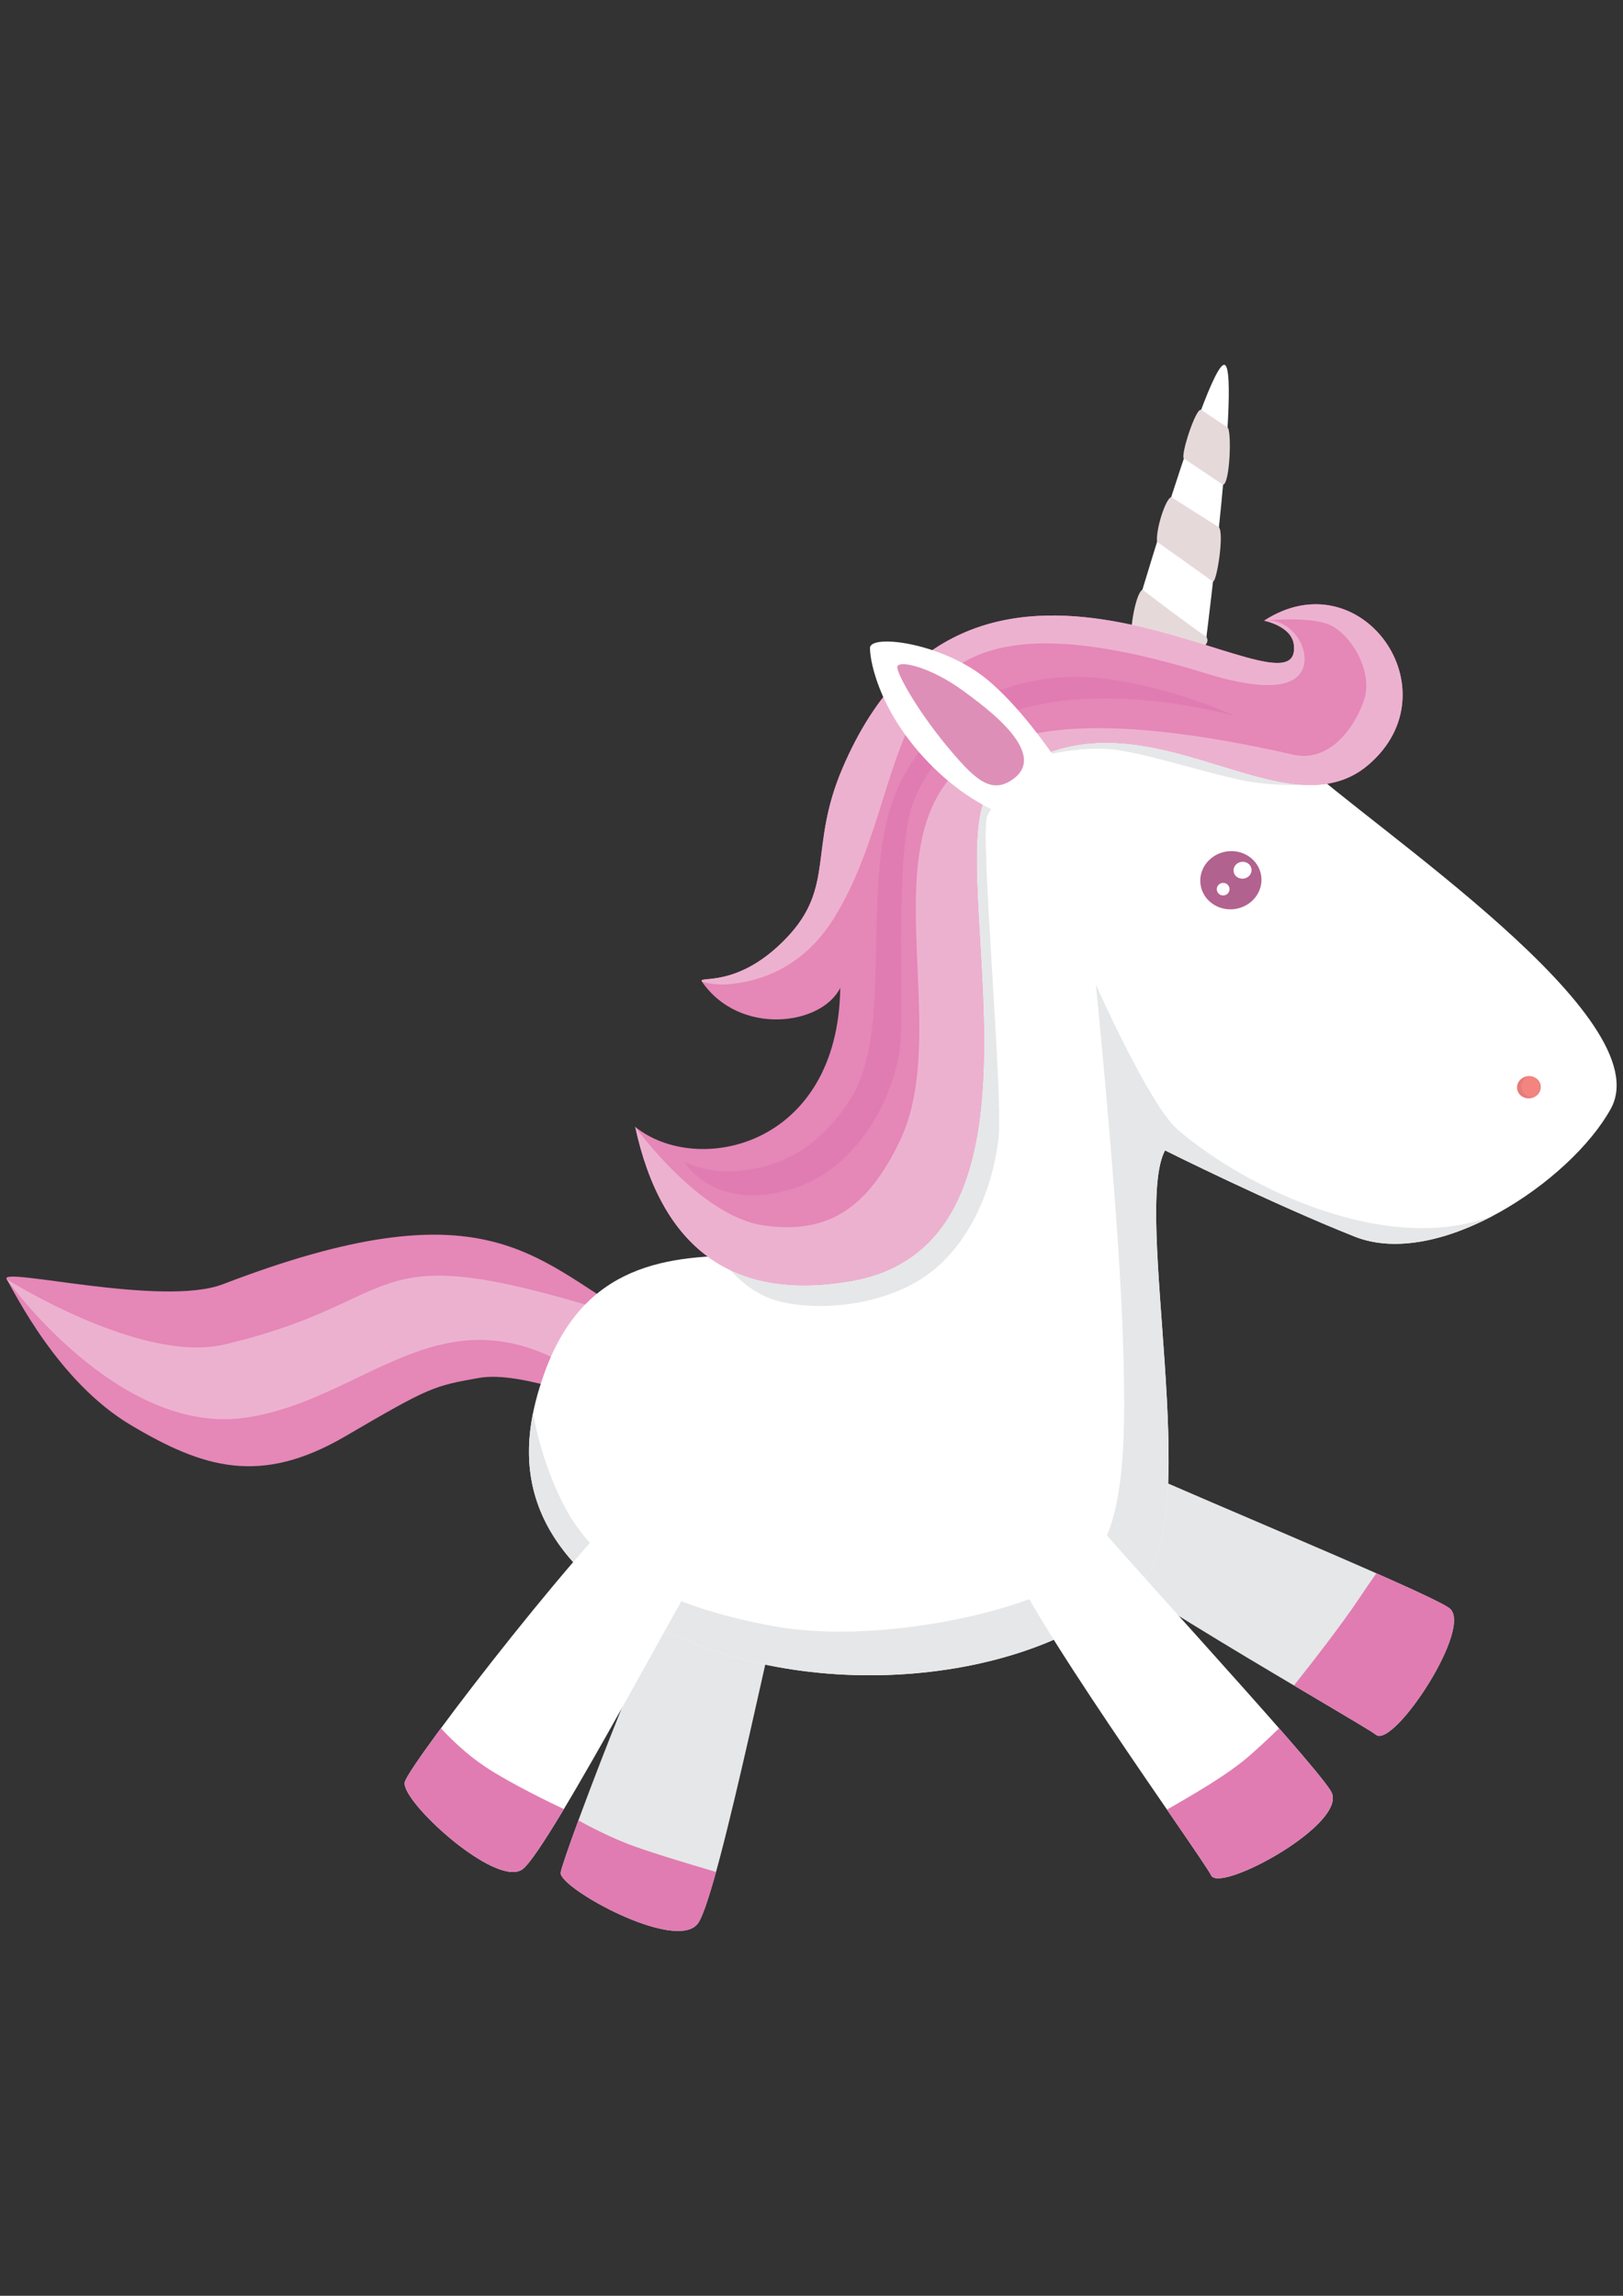 <?xml version="1.0" encoding="utf-8"?>
<!-- Generator: Adobe Illustrator 16.0.0, SVG Export Plug-In . SVG Version: 6.00 Build 0)  -->
<!DOCTYPE svg PUBLIC "-//W3C//DTD SVG 1.1//EN" "http://www.w3.org/Graphics/SVG/1.1/DTD/svg11.dtd">
<svg version="1.1" id="Layer_1" xmlns="http://www.w3.org/2000/svg" xmlns:xlink="http://www.w3.org/1999/xlink" x="0px" y="0px"
	 width="595.279px" height="841.891px" viewBox="0 0 595.279 841.891" enable-background="new 0 0 595.279 841.891"
	 xml:space="preserve">
<rect x="0" y="0" width="595.279" height="841.891" fill="#333333" stroke="none"/>
<g>
	<path fill-rule="evenodd" clip-rule="evenodd" fill="#E6E7E8" d="M290.525,569.389c-3.428,7.254-26.653,124.955-34.511,135.895
		c-7.859,10.938-50.998-12.943-50.38-18.541c0.616-5.6,42.413-116.295,55.078-129.482
		C273.375,544.074,293.094,559.658,290.525,569.389z"/>
	<path fill-rule="evenodd" clip-rule="evenodd" fill="#E07CB1" d="M262.617,686.465c-2.657,9.602-4.964,16.537-6.604,18.818
		c-7.859,10.938-50.996-12.943-50.38-18.541c0.149-1.336,2.64-8.652,6.514-19.189c4.039,2.234,10.725,5.715,17.897,8.535
		C237.26,678.924,252.003,683.328,262.617,686.465z"/>
	<path fill-rule="evenodd" clip-rule="evenodd" fill="#E6E7E8" d="M403.482,532.582c6.568,4.609,118.818,50.434,128.055,57.102
		c9.234,6.664-20.287,51.467-26.832,46.496c-6.547-4.971-107.396-61.557-118.24-76.277
		C375.622,545.18,390.65,523.891,403.482,532.582z"/>
	<path fill-rule="evenodd" clip-rule="evenodd" fill="#E07CB1" d="M504.823,576.943c13.809,6.096,24.17,10.904,26.713,12.74
		c9.234,6.664-20.287,51.467-26.832,46.496c-2.135-1.621-14.309-8.736-30.115-18.098c6.16-7.775,17.203-21.881,23.744-31.678
		C500.796,582.719,502.964,579.574,504.823,576.943z"/>
	<path fill-rule="evenodd" clip-rule="evenodd" fill="#E587B7" d="M231.177,482.088c-35.427-20.523-53.282-48.117-149.399-11.158
		c-22.191,8.531-82.24-6.607-79.34-1.834c2.897,4.773,18.744,37.549,45.491,53.463c26.748,15.914,47.698,22.285,78.816,4.084
		c31.114-18.199,32.388-18.393,48.882-21.336c16.494-2.945,45.532,10.885,46.225,6.869
		C222.545,508.16,231.177,482.088,231.177,482.088z"/>
	<path fill-rule="evenodd" clip-rule="evenodd" fill="#EDB1D0" d="M221.032,509.357c0.521-3.018,7.273-18.506,9.729-26.012
		c-100.996-32.209-77.37-7.02-148.55,9.707c-30.543,7.174-79.774-23.957-79.774-23.957s40.728,57.523,87.55,50.791
		C136.811,513.156,165.294,466.316,221.032,509.357z"/>
	<path fill-rule="evenodd" clip-rule="evenodd" fill="#FFFFFF" d="M407.029,256.632c1.477-4.569,35.736-124.899,42.135-122.831
		c6.395,2.068-9.289,121.224-9.811,123.995C438.829,260.567,407.029,256.632,407.029,256.632z"/>
	<path fill-rule="evenodd" clip-rule="evenodd" fill="#FFFFFF" d="M427.312,421.863c0,0,38.711,19.355,69.541,31.607
		c30.834,12.252,79.312-20.318,93.951-46.872c18.379-33.336-86.986-102.513-114.988-128.52
		c-31.365-29.128-93.738-22.23-112.848,0.658c-19.107,22.89-1.389,126.158-14.664,156.864
		c-24.473,56.6-119.864-13.178-148.748,68.258c-9.121,25.715-13.389,61.549,40.141,91.637
		c53.527,30.084,141.178,23.703,179.447-16.002C441.648,556.145,415.404,443.957,427.312,421.863z"/>
	<path fill-rule="evenodd" clip-rule="evenodd" fill="#E6E7E8" d="M486.718,287.408c-4.307-3.508-8.02-6.648-10.902-9.329
		c-31.365-29.128-93.738-22.23-112.848,0.658c-19.107,22.89-1.389,126.158-14.664,156.864
		c-13.818,31.961-50.25,23.628-84.552,24.975c2.939,4.234,8.467,10.822,16.428,14.625c12.415,5.932,39.71,5.471,58.097-6.449
		c18.389-11.92,26.312-35.496,27.988-51.607c1.678-16.111-6.816-110.499-4.223-117.733c2.59-7.238,23.836-22.998,23.836-22.998
		s10.932-2.6,21.721-1.637c10.789,0.967,32.492,7.984,47.1,11.192c14.605,3.208,32.023,1.444,32.023,1.444L486.718,287.408z"/>
	<path fill-rule="evenodd" clip-rule="evenodd" fill="#E6E7E8" d="M427.312,421.863c0,0,38.711,19.355,69.541,31.607
		c14.883,5.912,33.873,1.385,51.186-7.869c-37.922,15.246-90.076-9.055-116.072-31.331c-10.342-8.859-30.033-53.207-30.033-53.207
		s7.869,77.43,9.684,123.635c1.816,46.207,0.68,71.381-10.457,87.51c-11.137,16.125-75.77,31.75-117.323,24.15
		c-41.554-7.598-65.166-22.146-76.412-43.24c-7.257-13.615-10.513-27.113-11.915-34.975c-4.803,23.75-0.009,52.508,44.187,77.352
		c53.527,30.084,141.178,23.703,179.447-16.002C441.648,556.145,415.404,443.957,427.312,421.863z"/>
	<path fill-rule="evenodd" clip-rule="evenodd" fill="#E587B7" d="M463.646,227.61c0,0,10.07,1.942,10.891,8.768
		c3.898,32.392-116.805-68.855-165.555,45.382c-12.49,29.269-2.525,43.392-20.514,62.202
		c-17.989,18.808-32.646,13.637-31.013,16.013c13.712,19.976,43.839,16.201,50.734,2.272c-0.773,58.534-52.593,69.275-75.216,50.975
		c9.673,44.462,35.519,63.943,78.916,56.568c83.525-14.195,29.652-162.105,52.609-181.838
		c50.527-43.435,104.621,20.547,137.389-7.479C533.734,253.235,499.152,204.545,463.646,227.61z"/>
	<path fill-rule="evenodd" clip-rule="evenodd" fill="#E07CB1" d="M311.843,403.173c-13.176,20.467-28.563,24.979-40.549,26.15
		c-11.985,1.173-20.256-3.218-20.256-3.218s10.338,17.977,38.055,10.283c27.719-7.691,39.655-37.743,41.153-53.609
		c1.496-15.866-2.281-70.679,4.754-88.692c23.17-59.329,118.131-31.368,117.699-31.587c-1.648-0.835-36.33-16.334-64.219-14.047
		s-46.105,16.024-57.418,36.893C313.409,317.914,329.323,376.025,311.843,403.173z"/>
	<path fill-rule="evenodd" clip-rule="evenodd" fill="#EDB1D0" d="M463.646,227.61c0,0,10.07,1.942,10.891,8.768
		c3.898,32.392-116.805-68.855-165.555,45.382c-12.49,29.269-2.525,43.392-20.514,62.202
		c-17.989,18.808-32.646,13.637-31.013,16.013c0,0,4.478,1.583,10.668,0.859c6.188-0.725,24.683-3.046,37.804-24.213
		c33.395-53.876,9.273-128.004,133.717-90.498c4.836,1.458,26.271,8.765,35.133,2.827
		C483.587,243.047,475.513,226.209,463.646,227.61z"/>
	<path fill-rule="evenodd" clip-rule="evenodd" fill="#EDB1D0" d="M232.972,413.221c9.673,44.462,35.519,63.943,78.916,56.568
		c83.525-14.195,29.652-162.105,52.609-181.838c50.527-43.435,104.621,20.547,137.389-7.479
		c31.848-27.237-2.734-75.926-38.24-52.862c0,0,14.961-1.639,23.094,1.143c8.135,2.781,17.406,17.335,13.438,28.365
		c-3.971,11.03-13.258,22.481-25.857,19.622c-200.121-45.462-114.814,79.982-144.238,141.571
		c-11.861,24.827-26.475,34.436-50.01,31.065C256.535,446.004,232.972,413.221,232.972,413.221z"/>
	<path fill-rule="evenodd" clip-rule="evenodd" fill="#FFFFFF" d="M396.097,551.123c4.012,6.947,85.17,94.1,92.066,105.742
		c6.896,11.646-40.678,37.449-43.928,30.863c-3.25-6.59-71.455-101.084-75.086-119.002
		C365.521,550.807,389.441,541.346,396.097,551.123z"/>
	<path fill-rule="evenodd" clip-rule="evenodd" fill="#E07CB1" d="M469.146,633.789c9.791,11.182,17.145,19.916,19.018,23.076
		c6.896,11.645-40.678,37.449-43.928,30.863c-0.947-1.924-7.424-11.328-16.209-24.121c8.248-4.795,21.863-12.418,30.375-19.869
		C463.657,639.137,466.941,635.842,469.146,633.789z"/>
	<path fill-rule="evenodd" clip-rule="evenodd" fill="#FFFFFF" d="M262.994,564.846c-5.332,5.994-61.657,113.762-71.411,120.66
		c-9.749,6.898-44.723-25.137-43.113-31.988c1.611-6.852,73.468-99.629,89.336-108.713
		C253.675,535.723,268.199,556.232,262.994,564.846z"/>
	<path fill-rule="evenodd" clip-rule="evenodd" fill="#E07CB1" d="M206.811,663.408c-7.064,11.773-12.703,20.314-15.227,22.098
		c-9.749,6.898-44.723-25.137-43.113-31.988c0.42-1.777,5.577-9.354,13.254-19.746c3.364,3.631,9.225,9.438,16.123,14.035
		C187.365,654.15,203.038,661.637,206.811,663.408z"/>
	
		<ellipse transform="matrix(-0.15 -0.989 0.989 -0.15 199.849 817.422)" fill-rule="evenodd" clip-rule="evenodd" fill="#B2628E" cx="451.174" cy="322.835" rx="10.658" ry="11.234"/>
	
		<ellipse transform="matrix(-0.15 -0.989 0.989 -0.15 250.438 1012.784)" fill-rule="evenodd" clip-rule="evenodd" fill="#E57C79" cx="560.431" cy="398.774" rx="4.08" ry="4.354"/>
	<path fill-rule="evenodd" clip-rule="evenodd" fill="#F38480" d="M562.437,402.364c1.592-0.807,2.568-2.484,2.301-4.244
		c-0.314-2.06-2.219-3.509-4.385-3.428c-1.592,0.804-2.566,2.484-2.301,4.244C558.366,400.993,560.273,402.441,562.437,402.364z"/>
	<path fill-rule="evenodd" clip-rule="evenodd" fill="#FFFFFF" d="M455.273,316.066c-1.809,0.276-3.066,1.869-2.809,3.56
		c0.256,1.689,1.932,2.836,3.738,2.562c1.811-0.274,3.068-1.869,2.811-3.558C458.755,316.937,457.081,315.79,455.273,316.066z"/>
	<path fill-rule="evenodd" clip-rule="evenodd" fill="#FFFFFF" d="M448.282,323.788c-1.279,0.196-2.158,1.373-1.967,2.633
		c0.191,1.255,1.383,2.119,2.658,1.925c1.279-0.193,2.158-1.373,1.967-2.631C450.751,324.458,449.56,323.594,448.282,323.788z"/>
	<path fill-rule="evenodd" clip-rule="evenodd" fill="#FFFFFF" d="M393.165,287.587c0,0-14.066-23.927-30.531-37.929
		c-16.465-14.003-43.465-17.282-43.539-12.057c-0.072,5.225,3.941,25.9,25.195,45.69c21.258,19.792,41.664,19.726,41.664,19.726
		L393.165,287.587z"/>
	<path fill-rule="evenodd" clip-rule="evenodd" fill="#DE8FB7" d="M353.435,253.445c-12.473-9.18-24.584-11.682-24.344-8.677
		c0.238,3.004,7.992,16.899,19.898,30.858c8.869,10.395,14.957,16.036,23.051,9.72C384.314,275.772,361.218,259.173,353.435,253.445
		z"/>
	<path fill-rule="evenodd" clip-rule="evenodd" fill="#E6D9D9" d="M448.601,177.777l-14.379-9.648
		c-1.324-1.013,4.369-18.712,6.311-17.837l9.699,6.457C451.788,157.848,451.167,177.197,448.601,177.777z"/>
	<path fill-rule="evenodd" clip-rule="evenodd" fill="#E6D9D9" d="M429.566,182.29l17.514,11.063
		c1.953,2.352-0.752,19.779-2.178,19.956c-5.238-3.81-14.6-10.44-20.516-14.615C423.855,194.196,427.532,182.836,429.566,182.29z"/>
	<path fill-rule="evenodd" clip-rule="evenodd" fill="#E6D9D9" d="M419.015,216.224c6.992,5.344,17.709,13.456,23.484,17.317
		c0.736,1.317,0.227,2.261-0.367,2.974c-8.088-2.517-17.256-5.285-26.988-7.388C415.316,226.479,416.851,217.598,419.015,216.224z"
		/>
</g>
</svg>
